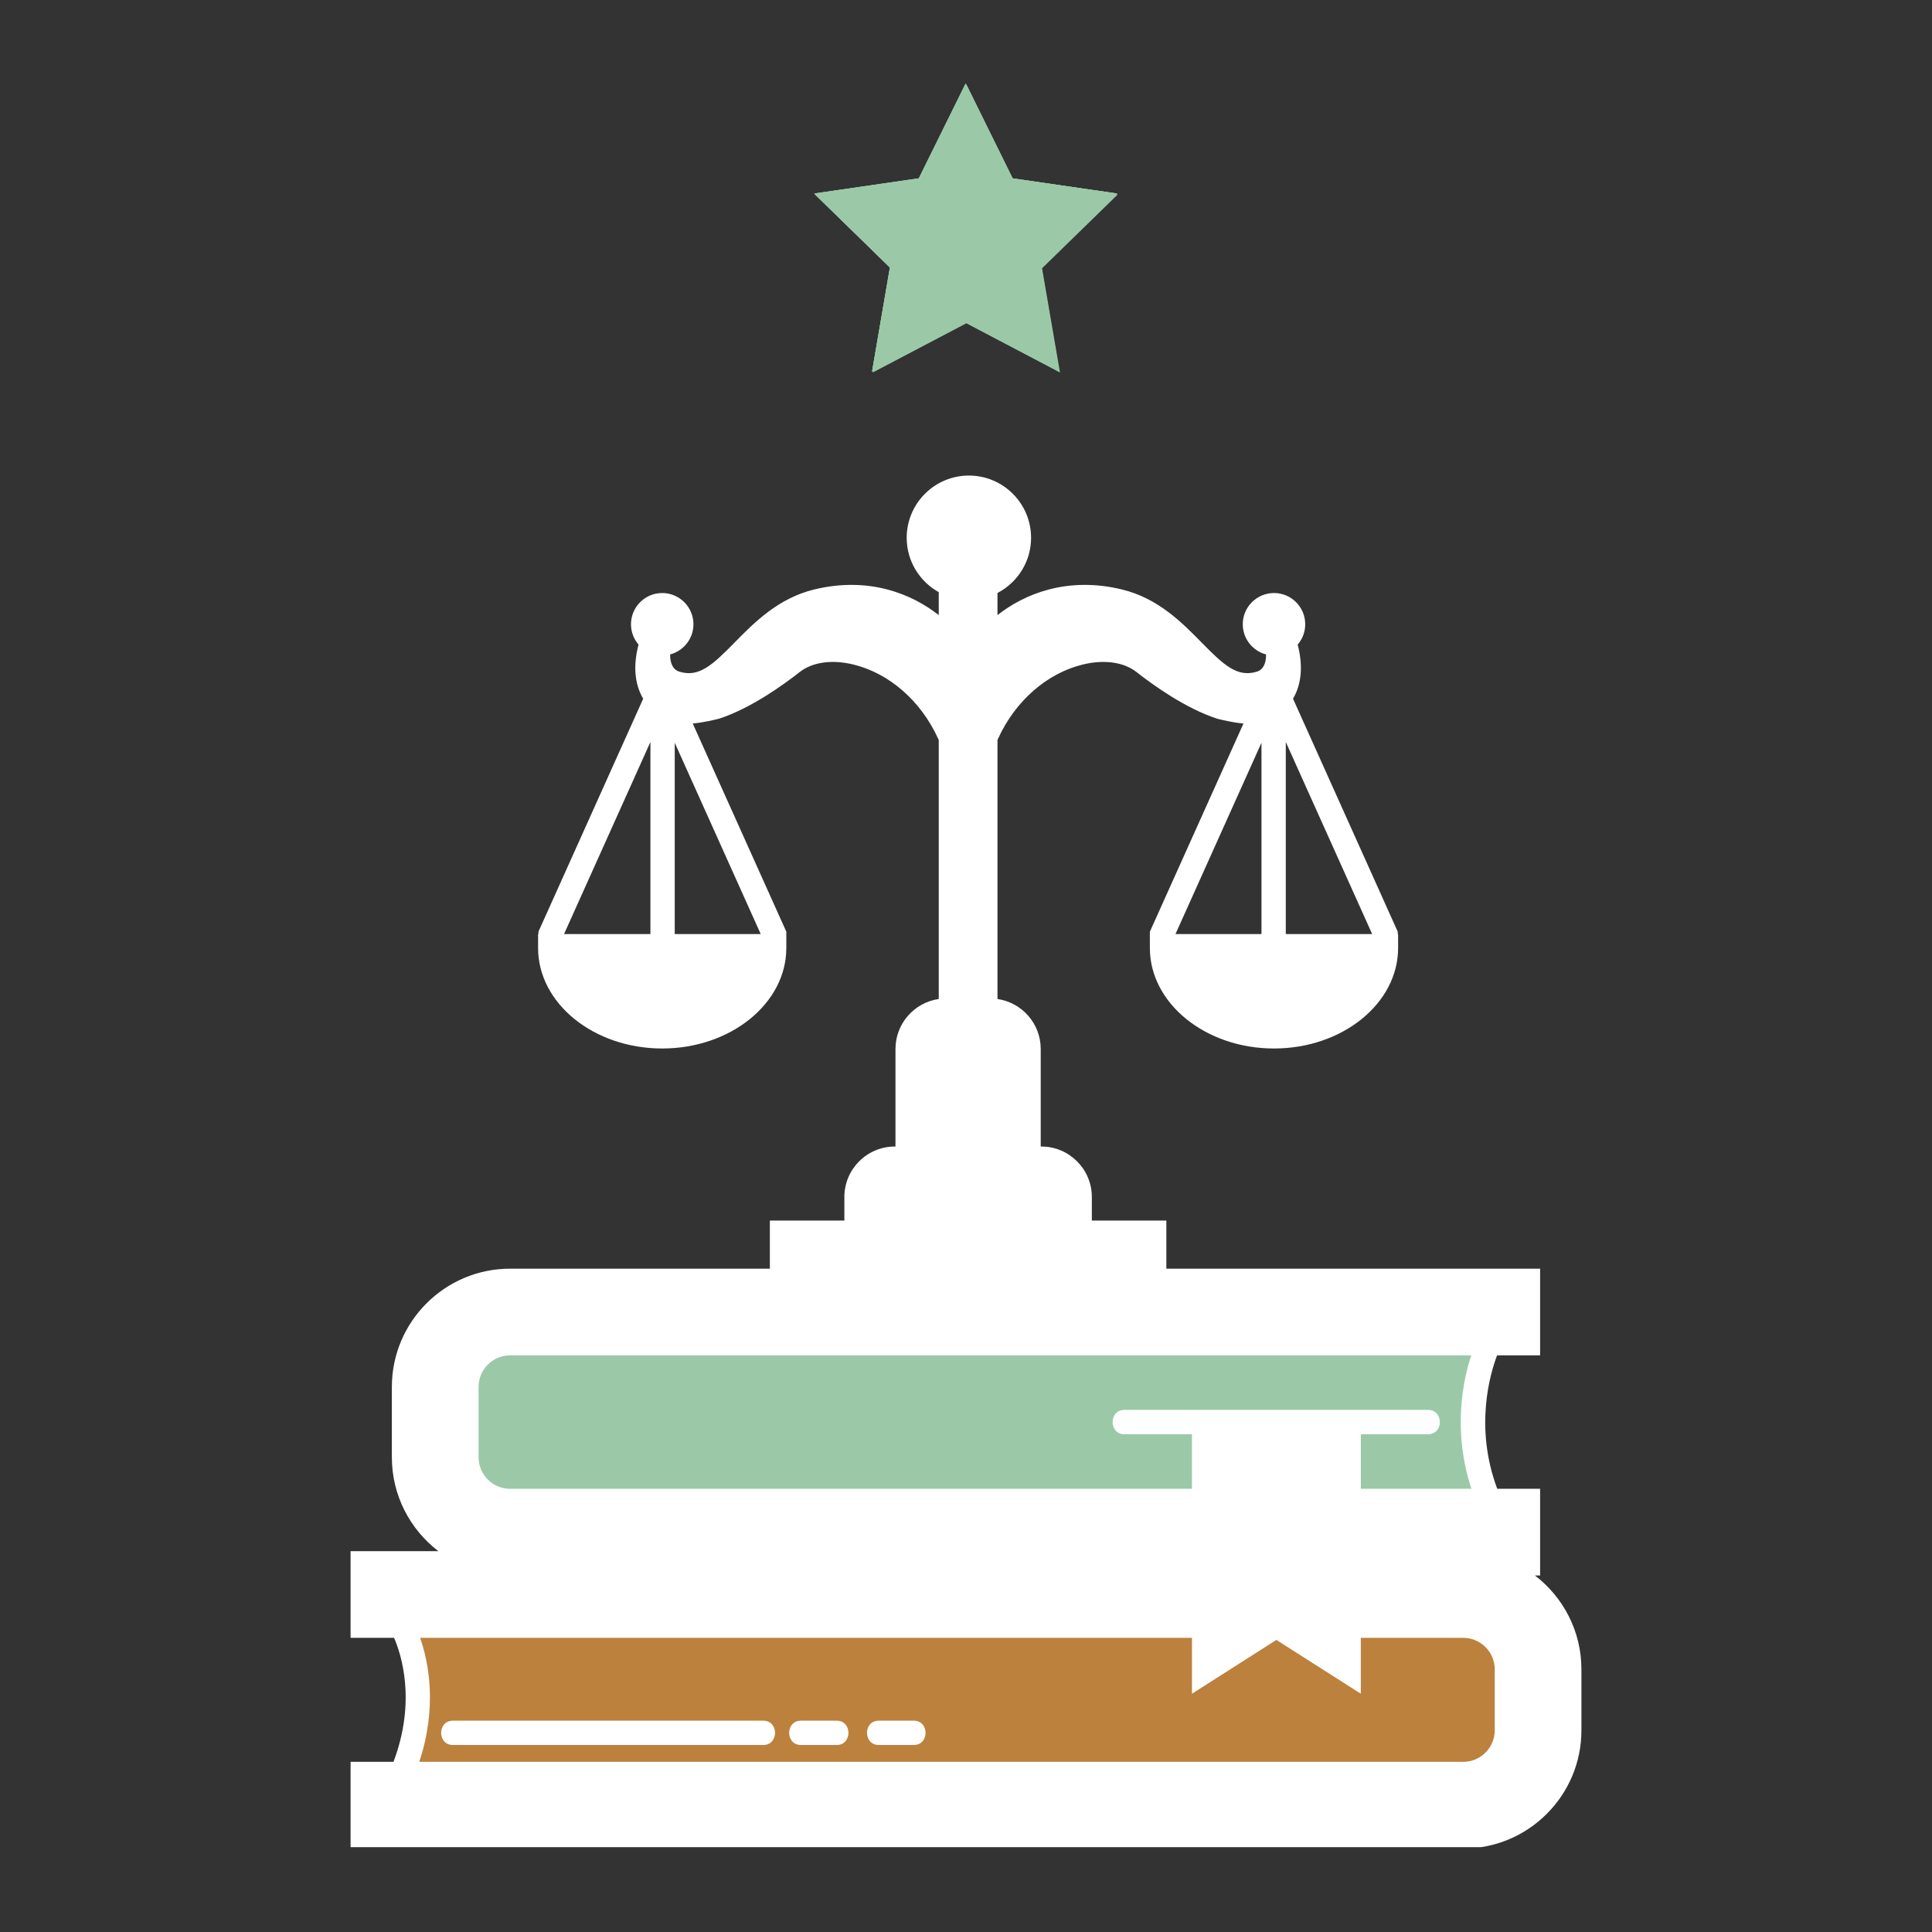 <svg xmlns="http://www.w3.org/2000/svg" xmlns:xlink="http://www.w3.org/1999/xlink" width="500" zoomAndPan="magnify" viewBox="0 0 375 375" height="500" preserveAspectRatio="xMidYMid meet" version="1.0"><rect x="0" y="0" width="375" height="375" fill="#333333" stroke="none"/><defs><clipPath id="ba66459dbf"><path d="M 158.039 16.195 L 217 16.195 L 217 72.445 L 158.039 72.445 Z M 158.039 16.195 " clip-rule="nonzero"/></clipPath><clipPath id="a942274ec2"><path d="M 68.047 92.309 L 306.957 92.309 L 306.957 358.531 L 68.047 358.531 Z M 68.047 92.309 " clip-rule="nonzero"/></clipPath></defs><g clip-path="url(#ba66459dbf)"><path fill="#9bc9a8" d="M 187.574 16.387 L 196.652 34.789 L 216.961 37.742 L 202.262 52.074 L 205.742 72.301 L 187.574 62.75 L 169.395 72.301 L 172.863 52.074 L 158.18 37.742 L 178.484 34.789 Z M 187.574 16.387 " fill-opacity="1" fill-rule="nonzero"/><path fill="#9bc9a8" d="M 187.434 16.211 L 196.523 34.613 L 216.832 37.562 L 202.133 51.898 L 205.602 72.121 L 187.434 62.574 L 169.266 72.121 L 172.734 51.898 L 158.039 37.562 L 178.344 34.613 Z M 187.434 16.211 " fill-opacity="1" fill-rule="nonzero"/><path fill="#9bc9a8" d="M 187.434 16.211 L 196.523 34.613 L 216.832 37.562 L 202.133 51.898 L 205.602 72.121 L 187.434 62.574 L 169.266 72.121 L 172.734 51.898 L 158.039 37.562 L 178.344 34.613 Z M 187.434 16.211 " fill-opacity="1" fill-rule="nonzero"/><path fill="#9bc9a8" d="M 187.434 16.211 L 196.523 34.613 L 216.832 37.562 L 202.133 51.898 L 205.602 72.121 L 187.434 62.574 L 169.266 72.121 L 172.734 51.898 L 158.039 37.562 L 178.344 34.613 Z M 187.434 16.211 " fill-opacity="1" fill-rule="nonzero"/></g><path fill="#ffffff" d="M 304.594 324.02 L 304.594 335.855 C 304.594 347.207 295.359 356.438 284.012 356.438 L 70.406 356.438 L 70.406 344.332 L 284.012 344.332 C 288.688 344.332 292.484 340.531 292.484 335.855 L 292.484 324.02 C 292.484 319.344 288.688 315.543 284.012 315.543 L 261.773 315.543 L 261.773 324.449 L 247.746 315.508 L 233.719 324.449 L 233.719 315.543 L 70.406 315.543 L 70.406 303.438 L 99.004 303.438 C 87.66 303.438 78.422 294.207 78.422 282.859 L 78.422 269.191 C 78.422 257.84 87.66 248.609 99.004 248.609 L 296.574 248.609 L 296.574 260.715 L 99.004 260.715 C 94.332 260.715 90.531 264.516 90.531 269.191 L 90.531 282.859 C 90.531 287.527 94.332 291.332 99.004 291.332 L 233.719 291.332 L 233.719 276.023 L 261.773 276.023 L 261.773 291.332 L 296.574 291.332 L 296.574 303.438 L 284.012 303.438 C 295.359 303.438 304.594 312.672 304.594 324.02 " fill-opacity="1" fill-rule="nonzero"/><path fill="#bc813d" d="M 292.484 324.02 L 292.484 335.855 C 292.484 340.531 288.688 344.332 284.012 344.332 L 77.969 344.332 C 84.965 327.773 77.969 315.543 77.969 315.543 L 233.719 315.543 L 233.719 324.449 L 247.691 315.543 L 247.805 315.543 L 261.773 324.449 L 261.773 315.543 L 284.012 315.543 C 288.688 315.543 292.484 319.344 292.484 324.02 " fill-opacity="1" fill-rule="nonzero"/><path fill="#9bc9a8" d="M 289.016 291.332 L 261.773 291.332 L 261.773 276.027 L 233.719 276.027 L 233.719 291.332 L 99.004 291.332 C 94.332 291.332 90.531 287.527 90.531 282.859 L 90.531 269.191 C 90.531 264.516 94.332 260.715 99.004 260.715 L 289.016 260.715 C 289.016 260.715 282.016 274.773 289.016 291.332 " fill-opacity="1" fill-rule="nonzero"/><g clip-path="url(#a942274ec2)"><path fill="#ffffff" d="M 302.23 324.02 C 302.23 313.973 294.059 305.797 284.012 305.797 L 264.133 305.797 L 264.133 313.184 L 284.012 313.184 C 289.984 313.184 294.844 318.043 294.844 324.02 L 294.844 335.855 C 294.844 341.832 289.984 346.691 284.012 346.691 L 72.77 346.691 L 72.77 354.078 L 284.012 354.078 C 294.059 354.078 302.23 345.902 302.23 335.855 Z M 81.379 341.973 L 284.012 341.973 C 287.379 341.973 290.125 339.23 290.125 335.855 L 290.125 324.02 C 290.125 320.645 287.379 317.902 284.012 317.902 L 264.133 317.902 L 264.133 328.75 L 247.746 318.305 L 231.359 328.75 L 231.359 317.902 L 81.547 317.902 C 83.148 322.496 84.961 331.207 81.379 341.973 Z M 72.77 313.184 L 231.359 313.184 L 231.359 305.797 L 72.77 305.797 Z M 99.004 301.078 L 231.359 301.078 L 231.359 293.691 L 99.004 293.691 C 93.031 293.691 88.172 288.832 88.172 282.859 L 88.172 269.191 C 88.172 263.215 93.031 258.352 99.004 258.352 L 294.215 258.352 L 294.215 250.969 L 99.004 250.969 C 88.961 250.969 80.785 259.141 80.785 269.191 L 80.785 282.859 C 80.785 292.906 88.961 301.078 99.004 301.078 Z M 285.562 263.074 L 99.004 263.074 C 95.637 263.074 92.891 265.816 92.891 269.191 L 92.891 282.859 C 92.891 286.227 95.637 288.973 99.004 288.973 L 231.359 288.973 L 231.359 278.383 C 226.984 278.383 222.609 278.383 218.234 278.383 C 215.195 278.383 215.199 273.664 218.234 273.664 C 222.609 273.664 226.984 273.664 231.359 273.664 L 264.133 273.664 C 268.488 273.664 272.844 273.664 277.199 273.664 C 280.242 273.664 280.234 278.383 277.199 278.383 C 272.844 278.383 268.488 278.383 264.133 278.383 L 264.133 288.973 L 285.605 288.973 C 281.906 277.727 283.953 268 285.562 263.074 Z M 236.078 320.145 L 247.746 312.707 L 259.414 320.145 L 259.414 278.383 C 251.633 278.383 243.855 278.383 236.078 278.383 Z M 292.57 293.691 L 264.133 293.691 L 264.133 301.078 L 294.215 301.078 L 294.215 293.691 Z M 130.965 144.168 L 130.965 181.301 L 147.656 181.301 Z M 126.246 144.016 L 109.48 181.301 L 126.246 181.301 Z M 228.16 181.301 L 244.852 181.301 L 244.852 144.168 Z M 249.57 181.301 L 266.336 181.301 L 249.57 144.016 Z M 306.953 324.02 L 306.953 335.855 C 306.953 348.508 296.66 358.797 284.012 358.797 L 68.047 358.797 L 68.047 341.973 L 76.375 341.973 C 80.844 330.148 77.863 321.059 76.492 317.902 L 68.047 317.902 L 68.047 301.078 L 85.09 301.078 C 79.609 296.883 76.062 290.277 76.062 282.859 L 76.062 269.191 C 76.062 256.539 86.359 246.25 99.004 246.25 L 149.43 246.25 L 149.43 236.906 L 163.891 236.906 L 163.891 232.332 C 163.891 226.934 168.285 222.539 173.688 222.539 L 173.812 222.539 L 173.812 203.602 C 173.812 198.676 177.469 194.586 182.211 193.906 L 182.211 143.637 L 182.059 143.312 C 178.73 136.027 172.586 130.668 165.633 128.98 C 161.48 127.973 157.684 128.508 155.215 130.449 C 152.016 132.965 145.734 137.477 139.633 139.477 L 139.48 139.52 C 138.938 139.656 136.57 140.242 134.461 140.434 L 152.625 180.844 L 152.625 184.004 C 152.625 194.758 141.82 203.512 128.535 203.512 C 115.25 203.512 104.441 194.758 104.441 184.004 L 104.441 181.301 L 104.512 181.301 L 104.512 180.844 L 124.844 135.617 C 123.176 132.809 122.863 129.199 123.941 125.113 C 123.027 124.051 122.473 122.676 122.473 121.168 C 122.473 117.828 125.191 115.105 128.535 115.105 C 131.875 115.105 134.598 117.828 134.598 121.168 C 134.598 123.98 132.668 126.344 130.066 127.027 C 130.07 128.578 130.496 129.949 131.875 130.371 C 135.656 131.535 138.281 129.102 142.598 124.703 C 146.348 120.883 151.016 116.125 158.031 114.418 C 168.703 111.82 177.051 115.328 182.211 119.391 L 182.211 114.938 C 178.5 112.871 175.988 108.918 175.988 104.383 C 175.988 97.723 181.402 92.305 188.059 92.305 C 194.719 92.305 200.133 97.723 200.133 104.383 C 200.133 109.043 197.48 113.082 193.609 115.098 L 193.609 119.391 C 198.762 115.324 207.113 111.824 217.785 114.418 C 224.801 116.125 229.469 120.883 233.219 124.703 C 237.535 129.105 240.16 131.535 243.945 130.371 C 245.32 129.949 245.746 128.578 245.746 127.027 C 243.148 126.344 241.219 123.98 241.219 121.168 C 241.219 117.828 243.941 115.105 247.285 115.105 C 250.625 115.105 253.344 117.828 253.344 121.168 C 253.344 122.676 252.789 124.051 251.879 125.113 C 252.949 129.199 252.637 132.809 250.973 135.617 L 271.301 180.844 L 271.301 181.301 L 271.371 181.301 L 271.371 184.004 C 271.371 194.758 260.566 203.512 247.285 203.512 C 234 203.512 223.188 194.758 223.188 184.004 L 223.188 180.844 L 241.355 140.438 C 239.238 140.25 236.875 139.656 236.332 139.52 L 236.188 139.477 C 230.078 137.477 223.801 132.965 220.602 130.449 C 218.129 128.508 214.332 127.973 210.18 128.98 C 203.227 130.668 197.09 136.027 193.754 143.312 L 193.609 143.637 L 193.609 193.906 C 198.348 194.586 202.004 198.676 202.004 203.602 L 202.004 222.539 L 202.133 222.539 C 207.531 222.539 211.926 226.934 211.926 232.332 L 211.926 236.906 L 226.387 236.906 L 226.387 246.25 L 298.934 246.25 L 298.934 263.074 L 290.582 263.074 C 289.23 266.633 286.148 277.051 290.613 288.973 L 298.934 288.973 L 298.934 305.797 L 297.926 305.797 C 303.41 309.996 306.953 316.598 306.953 324.02 Z M 87.906 338.703 C 107.988 338.703 128.074 338.703 148.156 338.703 C 151.191 338.703 151.199 333.984 148.156 333.984 C 128.074 333.984 107.988 333.984 87.906 333.984 C 84.867 333.984 84.863 338.703 87.906 338.703 Z M 155.457 338.703 C 157.773 338.703 160.094 338.703 162.406 338.703 C 165.441 338.703 165.449 333.984 162.406 333.984 C 160.094 333.984 157.773 333.984 155.457 333.984 C 152.418 333.984 152.414 338.703 155.457 338.703 Z M 170.562 338.703 C 167.523 338.703 167.523 333.984 170.562 333.984 C 172.832 333.984 175.102 333.984 177.371 333.984 C 180.41 333.984 180.406 338.703 177.371 338.703 C 175.102 338.703 172.832 338.703 170.562 338.703 " fill-opacity="1" fill-rule="nonzero"/></g></svg>
